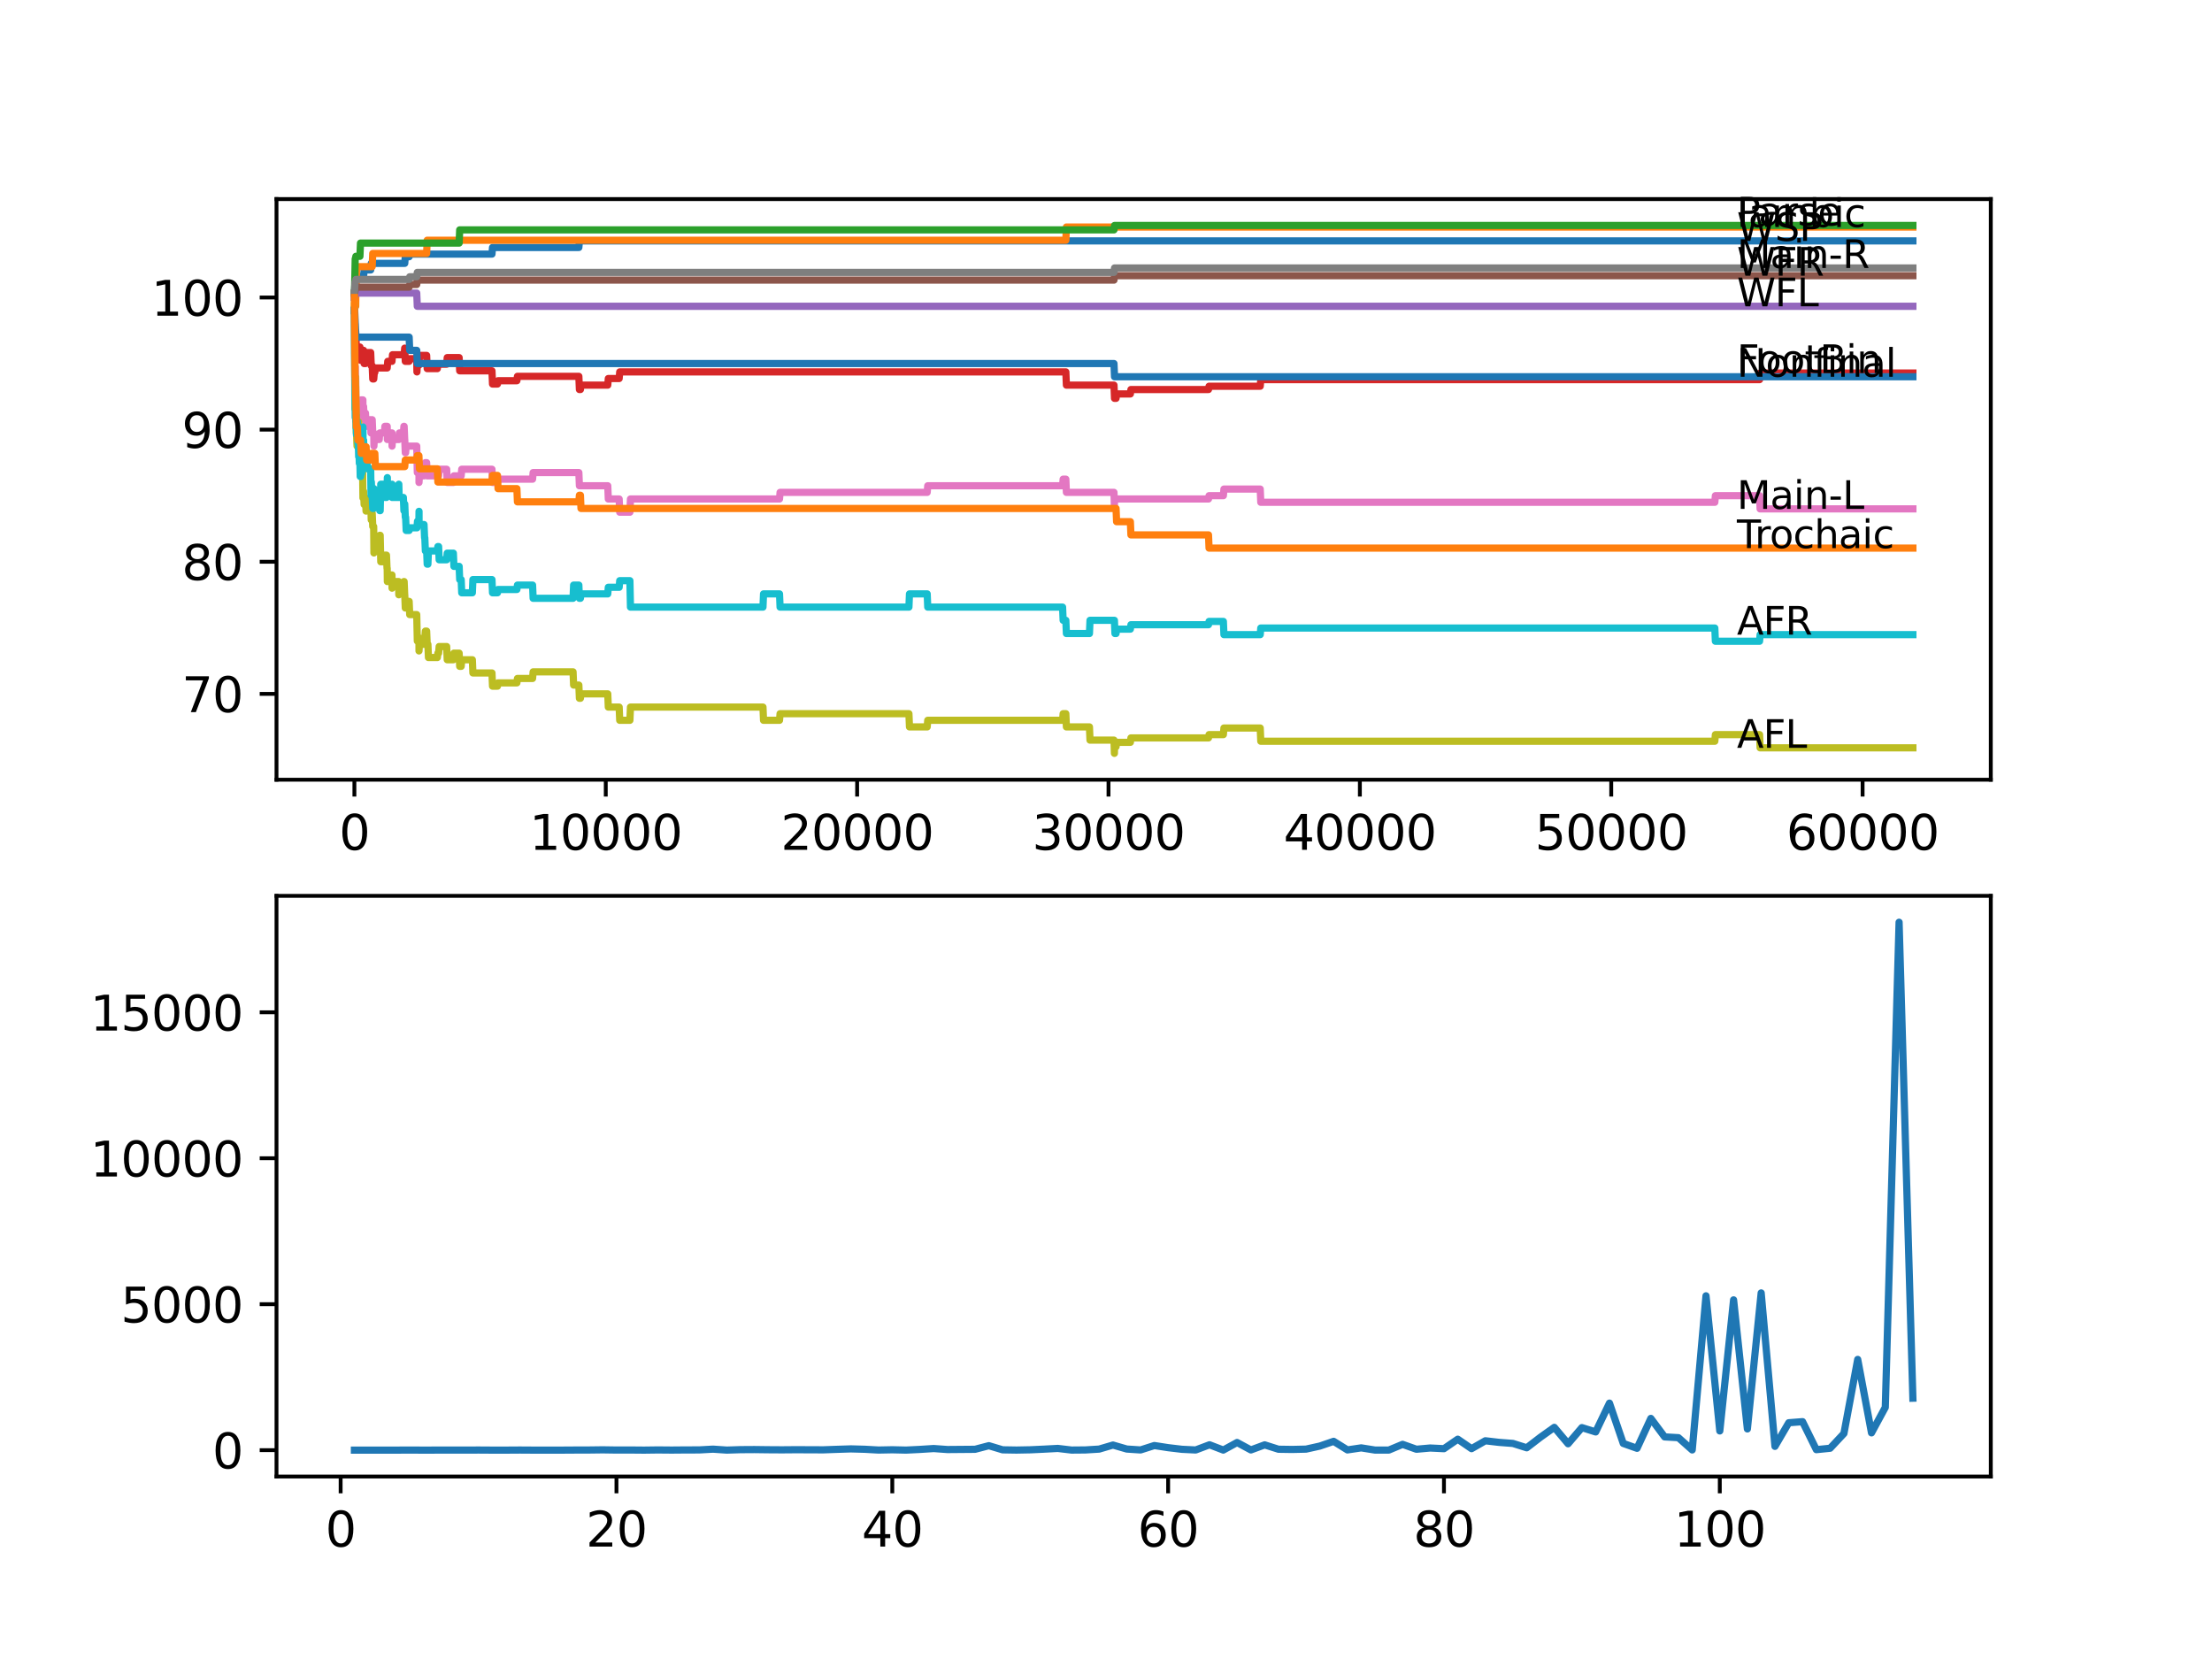 <?xml version="1.0" encoding="utf-8" standalone="no"?>
<!DOCTYPE svg PUBLIC "-//W3C//DTD SVG 1.1//EN"
  "http://www.w3.org/Graphics/SVG/1.1/DTD/svg11.dtd">
<svg xmlns:xlink="http://www.w3.org/1999/xlink" width="460.8pt" height="345.6pt" viewBox="0 0 460.8 345.6" xmlns="http://www.w3.org/2000/svg" version="1.1">
 <defs>
  <style type="text/css">*{stroke-linejoin: round; stroke-linecap: butt}</style>
 </defs>
 <g id="figure_1">
  <g id="patch_1">
   <path d="M 0 345.6 
L 460.8 345.6 
L 460.8 0 
L 0 0 
z
" style="fill: #ffffff"/>
  </g>
  <g id="axes_1">
   <g id="patch_2">
    <path d="M 57.6 162.432 
L 414.72 162.432 
L 414.72 41.472 
L 57.6 41.472 
z
" style="fill: #ffffff"/>
   </g>
   <g id="matplotlib.axis_1">
    <g id="xtick_1">
     <g id="line2d_1">
      <defs>
       <path id="m0cfc5b8406" d="M 0 0 
L 0 3.5 
" style="stroke: #000000; stroke-width: 0.8"/>
      </defs>
      <g>
       <use xlink:href="#m0cfc5b8406" x="73.827" y="162.432" style="stroke: #000000; stroke-width: 0.8"/>
      </g>
     </g>
     <g id="text_1">
      <!-- 0 -->
      <g transform="translate(70.646 177.03)scale(0.1 -0.1)">
       <defs>
        <path id="DejaVuSans-30" d="M 2034 4250 
Q 1547 4250 1301 3770 
Q 1056 3291 1056 2328 
Q 1056 1369 1301 889 
Q 1547 409 2034 409 
Q 2525 409 2770 889 
Q 3016 1369 3016 2328 
Q 3016 3291 2770 3770 
Q 2525 4250 2034 4250 
z
M 2034 4750 
Q 2819 4750 3233 4129 
Q 3647 3509 3647 2328 
Q 3647 1150 3233 529 
Q 2819 -91 2034 -91 
Q 1250 -91 836 529 
Q 422 1150 422 2328 
Q 422 3509 836 4129 
Q 1250 4750 2034 4750 
z
" transform="scale(0.016)"/>
       </defs>
       <use xlink:href="#DejaVuSans-30"/>
      </g>
     </g>
    </g>
    <g id="xtick_2">
     <g id="line2d_2">
      <g>
       <use xlink:href="#m0cfc5b8406" x="126.192" y="162.432" style="stroke: #000000; stroke-width: 0.8"/>
      </g>
     </g>
     <g id="text_2">
      <!-- 10000 -->
      <g transform="translate(110.286 177.03)scale(0.1 -0.1)">
       <defs>
        <path id="DejaVuSans-31" d="M 794 531 
L 1825 531 
L 1825 4091 
L 703 3866 
L 703 4441 
L 1819 4666 
L 2450 4666 
L 2450 531 
L 3481 531 
L 3481 0 
L 794 0 
L 794 531 
z
" transform="scale(0.016)"/>
       </defs>
       <use xlink:href="#DejaVuSans-31"/>
       <use xlink:href="#DejaVuSans-30" x="63.623"/>
       <use xlink:href="#DejaVuSans-30" x="127.246"/>
       <use xlink:href="#DejaVuSans-30" x="190.869"/>
       <use xlink:href="#DejaVuSans-30" x="254.492"/>
      </g>
     </g>
    </g>
    <g id="xtick_3">
     <g id="line2d_3">
      <g>
       <use xlink:href="#m0cfc5b8406" x="178.556" y="162.432" style="stroke: #000000; stroke-width: 0.8"/>
      </g>
     </g>
     <g id="text_3">
      <!-- 20000 -->
      <g transform="translate(162.65 177.03)scale(0.1 -0.1)">
       <defs>
        <path id="DejaVuSans-32" d="M 1228 531 
L 3431 531 
L 3431 0 
L 469 0 
L 469 531 
Q 828 903 1448 1529 
Q 2069 2156 2228 2338 
Q 2531 2678 2651 2914 
Q 2772 3150 2772 3378 
Q 2772 3750 2511 3984 
Q 2250 4219 1831 4219 
Q 1534 4219 1204 4116 
Q 875 4013 500 3803 
L 500 4441 
Q 881 4594 1212 4672 
Q 1544 4750 1819 4750 
Q 2544 4750 2975 4387 
Q 3406 4025 3406 3419 
Q 3406 3131 3298 2873 
Q 3191 2616 2906 2266 
Q 2828 2175 2409 1742 
Q 1991 1309 1228 531 
z
" transform="scale(0.016)"/>
       </defs>
       <use xlink:href="#DejaVuSans-32"/>
       <use xlink:href="#DejaVuSans-30" x="63.623"/>
       <use xlink:href="#DejaVuSans-30" x="127.246"/>
       <use xlink:href="#DejaVuSans-30" x="190.869"/>
       <use xlink:href="#DejaVuSans-30" x="254.492"/>
      </g>
     </g>
    </g>
    <g id="xtick_4">
     <g id="line2d_4">
      <g>
       <use xlink:href="#m0cfc5b8406" x="230.921" y="162.432" style="stroke: #000000; stroke-width: 0.8"/>
      </g>
     </g>
     <g id="text_4">
      <!-- 30000 -->
      <g transform="translate(215.015 177.03)scale(0.1 -0.1)">
       <defs>
        <path id="DejaVuSans-33" d="M 2597 2516 
Q 3050 2419 3304 2112 
Q 3559 1806 3559 1356 
Q 3559 666 3084 287 
Q 2609 -91 1734 -91 
Q 1441 -91 1130 -33 
Q 819 25 488 141 
L 488 750 
Q 750 597 1062 519 
Q 1375 441 1716 441 
Q 2309 441 2620 675 
Q 2931 909 2931 1356 
Q 2931 1769 2642 2001 
Q 2353 2234 1838 2234 
L 1294 2234 
L 1294 2753 
L 1863 2753 
Q 2328 2753 2575 2939 
Q 2822 3125 2822 3475 
Q 2822 3834 2567 4026 
Q 2313 4219 1838 4219 
Q 1578 4219 1281 4162 
Q 984 4106 628 3988 
L 628 4550 
Q 988 4650 1302 4700 
Q 1616 4750 1894 4750 
Q 2613 4750 3031 4423 
Q 3450 4097 3450 3541 
Q 3450 3153 3228 2886 
Q 3006 2619 2597 2516 
z
" transform="scale(0.016)"/>
       </defs>
       <use xlink:href="#DejaVuSans-33"/>
       <use xlink:href="#DejaVuSans-30" x="63.623"/>
       <use xlink:href="#DejaVuSans-30" x="127.246"/>
       <use xlink:href="#DejaVuSans-30" x="190.869"/>
       <use xlink:href="#DejaVuSans-30" x="254.492"/>
      </g>
     </g>
    </g>
    <g id="xtick_5">
     <g id="line2d_5">
      <g>
       <use xlink:href="#m0cfc5b8406" x="283.285" y="162.432" style="stroke: #000000; stroke-width: 0.8"/>
      </g>
     </g>
     <g id="text_5">
      <!-- 40000 -->
      <g transform="translate(267.379 177.03)scale(0.1 -0.1)">
       <defs>
        <path id="DejaVuSans-34" d="M 2419 4116 
L 825 1625 
L 2419 1625 
L 2419 4116 
z
M 2253 4666 
L 3047 4666 
L 3047 1625 
L 3713 1625 
L 3713 1100 
L 3047 1100 
L 3047 0 
L 2419 0 
L 2419 1100 
L 313 1100 
L 313 1709 
L 2253 4666 
z
" transform="scale(0.016)"/>
       </defs>
       <use xlink:href="#DejaVuSans-34"/>
       <use xlink:href="#DejaVuSans-30" x="63.623"/>
       <use xlink:href="#DejaVuSans-30" x="127.246"/>
       <use xlink:href="#DejaVuSans-30" x="190.869"/>
       <use xlink:href="#DejaVuSans-30" x="254.492"/>
      </g>
     </g>
    </g>
    <g id="xtick_6">
     <g id="line2d_6">
      <g>
       <use xlink:href="#m0cfc5b8406" x="335.65" y="162.432" style="stroke: #000000; stroke-width: 0.8"/>
      </g>
     </g>
     <g id="text_6">
      <!-- 50000 -->
      <g transform="translate(319.744 177.03)scale(0.1 -0.1)">
       <defs>
        <path id="DejaVuSans-35" d="M 691 4666 
L 3169 4666 
L 3169 4134 
L 1269 4134 
L 1269 2991 
Q 1406 3038 1543 3061 
Q 1681 3084 1819 3084 
Q 2600 3084 3056 2656 
Q 3513 2228 3513 1497 
Q 3513 744 3044 326 
Q 2575 -91 1722 -91 
Q 1428 -91 1123 -41 
Q 819 9 494 109 
L 494 744 
Q 775 591 1075 516 
Q 1375 441 1709 441 
Q 2250 441 2565 725 
Q 2881 1009 2881 1497 
Q 2881 1984 2565 2268 
Q 2250 2553 1709 2553 
Q 1456 2553 1204 2497 
Q 953 2441 691 2322 
L 691 4666 
z
" transform="scale(0.016)"/>
       </defs>
       <use xlink:href="#DejaVuSans-35"/>
       <use xlink:href="#DejaVuSans-30" x="63.623"/>
       <use xlink:href="#DejaVuSans-30" x="127.246"/>
       <use xlink:href="#DejaVuSans-30" x="190.869"/>
       <use xlink:href="#DejaVuSans-30" x="254.492"/>
      </g>
     </g>
    </g>
    <g id="xtick_7">
     <g id="line2d_7">
      <g>
       <use xlink:href="#m0cfc5b8406" x="388.014" y="162.432" style="stroke: #000000; stroke-width: 0.8"/>
      </g>
     </g>
     <g id="text_7">
      <!-- 60000 -->
      <g transform="translate(372.108 177.03)scale(0.1 -0.1)">
       <defs>
        <path id="DejaVuSans-36" d="M 2113 2584 
Q 1688 2584 1439 2293 
Q 1191 2003 1191 1497 
Q 1191 994 1439 701 
Q 1688 409 2113 409 
Q 2538 409 2786 701 
Q 3034 994 3034 1497 
Q 3034 2003 2786 2293 
Q 2538 2584 2113 2584 
z
M 3366 4563 
L 3366 3988 
Q 3128 4100 2886 4159 
Q 2644 4219 2406 4219 
Q 1781 4219 1451 3797 
Q 1122 3375 1075 2522 
Q 1259 2794 1537 2939 
Q 1816 3084 2150 3084 
Q 2853 3084 3261 2657 
Q 3669 2231 3669 1497 
Q 3669 778 3244 343 
Q 2819 -91 2113 -91 
Q 1303 -91 875 529 
Q 447 1150 447 2328 
Q 447 3434 972 4092 
Q 1497 4750 2381 4750 
Q 2619 4750 2861 4703 
Q 3103 4656 3366 4563 
z
" transform="scale(0.016)"/>
       </defs>
       <use xlink:href="#DejaVuSans-36"/>
       <use xlink:href="#DejaVuSans-30" x="63.623"/>
       <use xlink:href="#DejaVuSans-30" x="127.246"/>
       <use xlink:href="#DejaVuSans-30" x="190.869"/>
       <use xlink:href="#DejaVuSans-30" x="254.492"/>
      </g>
     </g>
    </g>
   </g>
   <g id="matplotlib.axis_2">
    <g id="ytick_1">
     <g id="line2d_8">
      <defs>
       <path id="m23cd3c3fca" d="M 0 0 
L -3.5 0 
" style="stroke: #000000; stroke-width: 0.8"/>
      </defs>
      <g>
       <use xlink:href="#m23cd3c3fca" x="57.6" y="144.547" style="stroke: #000000; stroke-width: 0.8"/>
      </g>
     </g>
     <g id="text_8">
      <!-- 70 -->
      <g transform="translate(37.875 148.347)scale(0.1 -0.1)">
       <defs>
        <path id="DejaVuSans-37" d="M 525 4666 
L 3525 4666 
L 3525 4397 
L 1831 0 
L 1172 0 
L 2766 4134 
L 525 4134 
L 525 4666 
z
" transform="scale(0.016)"/>
       </defs>
       <use xlink:href="#DejaVuSans-37"/>
       <use xlink:href="#DejaVuSans-30" x="63.623"/>
      </g>
     </g>
    </g>
    <g id="ytick_2">
     <g id="line2d_9">
      <g>
       <use xlink:href="#m23cd3c3fca" x="57.6" y="117.022" style="stroke: #000000; stroke-width: 0.8"/>
      </g>
     </g>
     <g id="text_9">
      <!-- 80 -->
      <g transform="translate(37.875 120.821)scale(0.1 -0.1)">
       <defs>
        <path id="DejaVuSans-38" d="M 2034 2216 
Q 1584 2216 1326 1975 
Q 1069 1734 1069 1313 
Q 1069 891 1326 650 
Q 1584 409 2034 409 
Q 2484 409 2743 651 
Q 3003 894 3003 1313 
Q 3003 1734 2745 1975 
Q 2488 2216 2034 2216 
z
M 1403 2484 
Q 997 2584 770 2862 
Q 544 3141 544 3541 
Q 544 4100 942 4425 
Q 1341 4750 2034 4750 
Q 2731 4750 3128 4425 
Q 3525 4100 3525 3541 
Q 3525 3141 3298 2862 
Q 3072 2584 2669 2484 
Q 3125 2378 3379 2068 
Q 3634 1759 3634 1313 
Q 3634 634 3220 271 
Q 2806 -91 2034 -91 
Q 1263 -91 848 271 
Q 434 634 434 1313 
Q 434 1759 690 2068 
Q 947 2378 1403 2484 
z
M 1172 3481 
Q 1172 3119 1398 2916 
Q 1625 2713 2034 2713 
Q 2441 2713 2670 2916 
Q 2900 3119 2900 3481 
Q 2900 3844 2670 4047 
Q 2441 4250 2034 4250 
Q 1625 4250 1398 4047 
Q 1172 3844 1172 3481 
z
" transform="scale(0.016)"/>
       </defs>
       <use xlink:href="#DejaVuSans-38"/>
       <use xlink:href="#DejaVuSans-30" x="63.623"/>
      </g>
     </g>
    </g>
    <g id="ytick_3">
     <g id="line2d_10">
      <g>
       <use xlink:href="#m23cd3c3fca" x="57.6" y="89.497" style="stroke: #000000; stroke-width: 0.8"/>
      </g>
     </g>
     <g id="text_10">
      <!-- 90 -->
      <g transform="translate(37.875 93.296)scale(0.1 -0.1)">
       <defs>
        <path id="DejaVuSans-39" d="M 703 97 
L 703 672 
Q 941 559 1184 500 
Q 1428 441 1663 441 
Q 2288 441 2617 861 
Q 2947 1281 2994 2138 
Q 2813 1869 2534 1725 
Q 2256 1581 1919 1581 
Q 1219 1581 811 2004 
Q 403 2428 403 3163 
Q 403 3881 828 4315 
Q 1253 4750 1959 4750 
Q 2769 4750 3195 4129 
Q 3622 3509 3622 2328 
Q 3622 1225 3098 567 
Q 2575 -91 1691 -91 
Q 1453 -91 1209 -44 
Q 966 3 703 97 
z
M 1959 2075 
Q 2384 2075 2632 2365 
Q 2881 2656 2881 3163 
Q 2881 3666 2632 3958 
Q 2384 4250 1959 4250 
Q 1534 4250 1286 3958 
Q 1038 3666 1038 3163 
Q 1038 2656 1286 2365 
Q 1534 2075 1959 2075 
z
" transform="scale(0.016)"/>
       </defs>
       <use xlink:href="#DejaVuSans-39"/>
       <use xlink:href="#DejaVuSans-30" x="63.623"/>
      </g>
     </g>
    </g>
    <g id="ytick_4">
     <g id="line2d_11">
      <g>
       <use xlink:href="#m23cd3c3fca" x="57.6" y="61.971" style="stroke: #000000; stroke-width: 0.8"/>
      </g>
     </g>
     <g id="text_11">
      <!-- 100 -->
      <g transform="translate(31.512 65.771)scale(0.1 -0.1)">
       <use xlink:href="#DejaVuSans-31"/>
       <use xlink:href="#DejaVuSans-30" x="63.623"/>
       <use xlink:href="#DejaVuSans-30" x="127.246"/>
      </g>
     </g>
    </g>
   </g>
   <g id="line2d_12">
    <path d="M 73.833 61.971 
L 73.848 61.971 
L 73.979 57.613 
L 75.739 57.613 
L 75.854 56.237 
L 77.221 56.237 
L 77.336 54.861 
L 84.316 54.861 
L 84.431 53.485 
L 85.232 53.485 
L 85.348 52.934 
L 102.487 52.934 
L 102.602 51.558 
L 120.584 51.558 
L 120.699 50.181 
L 398.487 50.181 
L 398.487 50.181 
" clip-path="url(#p20489901d0)" style="fill: none; stroke: #1f77b4; stroke-width: 1.5; stroke-linecap: square"/>
   </g>
   <g id="line2d_13">
    <path d="M 73.833 64.724 
L 73.838 64.724 
L 73.969 61.054 
L 74.021 61.054 
L 74.1 63.806 
L 74.131 61.054 
L 74.168 61.054 
L 74.288 55.549 
L 77.535 55.549 
L 77.65 52.796 
L 88.877 52.796 
L 88.992 50.044 
L 222.035 50.044 
L 222.15 47.291 
L 398.487 47.291 
L 398.487 47.291 
" clip-path="url(#p20489901d0)" style="fill: none; stroke: #ff7f0e; stroke-width: 1.5; stroke-linecap: square"/>
   </g>
   <g id="line2d_14">
    <path d="M 73.833 61.054 
L 73.848 61.054 
L 73.995 53.943 
L 74.021 53.943 
L 74.136 53.393 
L 74.98 53.393 
L 75.095 50.64 
L 95.648 50.64 
L 95.763 47.888 
L 232.062 47.888 
L 232.178 46.97 
L 398.487 46.97 
L 398.487 46.97 
" clip-path="url(#p20489901d0)" style="fill: none; stroke: #2ca02c; stroke-width: 1.5; stroke-linecap: square"/>
   </g>
   <g id="line2d_15">
    <path d="M 73.833 64.724 
L 73.843 64.036 
L 73.901 68.165 
L 73.906 68.165 
L 73.932 73.67 
L 74.016 69.77 
L 74.079 69.77 
L 74.1 69.082 
L 74.105 71.835 
L 74.168 70.458 
L 74.283 74.587 
L 74.451 74.587 
L 74.566 73.67 
L 74.718 73.67 
L 74.833 72.293 
L 74.98 72.293 
L 75.095 75.046 
L 75.126 75.046 
L 75.241 74.358 
L 75.597 74.358 
L 75.713 72.982 
L 75.739 72.982 
L 75.854 75.734 
L 76.137 75.734 
L 76.252 74.358 
L 76.268 74.358 
L 76.383 73.44 
L 77.221 73.44 
L 77.336 76.193 
L 77.535 76.193 
L 77.65 78.945 
L 77.86 78.945 
L 77.975 77.569 
L 78.085 77.569 
L 78.2 76.652 
L 80.661 76.652 
L 80.776 75.275 
L 81.656 75.275 
L 81.771 73.899 
L 84.19 73.899 
L 84.306 72.523 
L 84.316 72.523 
L 84.431 75.275 
L 85.232 75.275 
L 85.348 74.725 
L 86.814 74.725 
L 86.856 77.477 
L 86.924 76.101 
L 87.264 76.101 
L 87.39 74.037 
L 88.877 74.037 
L 88.992 76.789 
L 91.103 76.789 
L 91.218 75.872 
L 93.05 75.872 
L 93.166 74.495 
L 95.648 74.495 
L 95.763 77.248 
L 102.487 77.248 
L 102.602 80.001 
L 103.633 80.001 
L 103.749 79.312 
L 107.676 79.312 
L 107.791 78.395 
L 120.584 78.395 
L 120.699 81.147 
L 120.914 81.147 
L 121.029 80.23 
L 126.606 80.23 
L 126.721 78.854 
L 128.983 78.854 
L 129.098 77.477 
L 222.035 77.477 
L 222.15 80.23 
L 232.062 80.23 
L 232.178 82.982 
L 232.492 82.982 
L 232.607 82.065 
L 235.477 82.065 
L 235.592 81.147 
L 251.752 81.147 
L 251.867 80.459 
L 262.528 80.459 
L 262.643 79.083 
L 366.55 79.083 
L 366.665 77.707 
L 398.487 77.707 
L 398.487 77.707 
" clip-path="url(#p20489901d0)" style="fill: none; stroke: #d62728; stroke-width: 1.5; stroke-linecap: square"/>
   </g>
   <g id="line2d_16">
    <path d="M 73.833 61.971 
L 73.848 61.971 
L 73.964 61.054 
L 86.814 61.054 
L 86.929 63.806 
L 398.487 63.806 
L 398.487 63.806 
" clip-path="url(#p20489901d0)" style="fill: none; stroke: #9467bd; stroke-width: 1.5; stroke-linecap: square"/>
   </g>
   <g id="line2d_17">
    <path d="M 73.833 61.054 
L 73.896 61.054 
L 74.011 60.366 
L 74.021 60.366 
L 74.136 59.815 
L 85.232 59.815 
L 85.348 59.265 
L 86.814 59.265 
L 86.929 58.347 
L 232.062 58.347 
L 232.178 57.43 
L 398.487 57.43 
L 398.487 57.43 
" clip-path="url(#p20489901d0)" style="fill: none; stroke: #8c564b; stroke-width: 1.5; stroke-linecap: square"/>
   </g>
   <g id="line2d_18">
    <path d="M 73.833 64.724 
L 73.838 64.724 
L 73.932 81.239 
L 73.974 78.487 
L 74.021 76.422 
L 74.026 79.175 
L 74.084 78.487 
L 74.1 78.487 
L 74.225 88.121 
L 74.44 88.121 
L 74.561 85.368 
L 74.644 85.368 
L 74.718 83.992 
L 74.723 86.744 
L 74.749 86.744 
L 74.775 86.744 
L 74.89 85.368 
L 74.922 85.368 
L 75.037 83.992 
L 75.126 83.992 
L 75.241 83.304 
L 75.597 83.304 
L 75.608 86.056 
L 75.707 84.68 
L 75.739 84.68 
L 75.854 87.432 
L 76.027 87.432 
L 76.137 86.056 
L 76.252 88.809 
L 76.42 88.809 
L 76.535 87.432 
L 77.221 87.432 
L 77.278 90.185 
L 77.331 88.809 
L 77.357 88.809 
L 77.472 87.432 
L 77.535 87.432 
L 77.65 90.185 
L 77.86 90.185 
L 77.896 92.937 
L 77.97 91.561 
L 79.001 91.561 
L 79.116 90.185 
L 80.064 90.185 
L 80.179 88.809 
L 80.661 88.809 
L 80.692 91.561 
L 80.771 90.185 
L 81.656 90.185 
L 81.672 92.937 
L 81.766 91.561 
L 83.08 91.561 
L 83.195 90.185 
L 84.028 90.185 
L 84.143 88.809 
L 84.19 88.809 
L 84.306 91.561 
L 84.316 91.561 
L 84.431 94.314 
L 84.499 94.314 
L 84.615 92.937 
L 86.814 92.937 
L 86.934 98.443 
L 87.264 98.443 
L 87.28 97.754 
L 87.285 100.507 
L 87.369 99.131 
L 88.332 99.131 
L 88.448 97.754 
L 88.495 97.754 
L 88.61 96.378 
L 88.877 96.378 
L 88.992 99.131 
L 91.37 99.131 
L 91.485 97.754 
L 93.05 97.754 
L 93.166 100.507 
L 94.443 100.507 
L 94.559 99.131 
L 96.072 99.131 
L 96.187 97.754 
L 102.487 97.754 
L 102.602 100.507 
L 103.633 100.507 
L 103.749 99.819 
L 110.943 99.819 
L 111.059 98.443 
L 120.584 98.443 
L 120.699 101.195 
L 126.606 101.195 
L 126.721 103.948 
L 128.983 103.948 
L 129.098 106.7 
L 131.219 106.7 
L 131.339 103.948 
L 162.386 103.948 
L 162.502 102.571 
L 193.15 102.571 
L 193.266 101.195 
L 221.354 101.195 
L 221.469 99.819 
L 222.035 99.819 
L 222.15 102.571 
L 232.062 102.571 
L 232.151 105.324 
L 232.172 103.948 
L 251.752 103.948 
L 251.867 103.259 
L 254.852 103.259 
L 254.967 101.883 
L 262.528 101.883 
L 262.643 104.636 
L 357.229 104.636 
L 357.344 103.259 
L 366.55 103.259 
L 366.665 106.012 
L 398.487 106.012 
L 398.487 106.012 
" clip-path="url(#p20489901d0)" style="fill: none; stroke: #e377c2; stroke-width: 1.5; stroke-linecap: square"/>
   </g>
   <g id="line2d_19">
    <path d="M 73.833 61.054 
L 73.958 58.76 
L 74.021 58.76 
L 74.136 58.21 
L 85.232 58.21 
L 85.348 57.659 
L 86.814 57.659 
L 86.929 56.742 
L 232.062 56.742 
L 232.178 55.824 
L 398.487 55.824 
L 398.487 55.824 
" clip-path="url(#p20489901d0)" style="fill: none; stroke: #7f7f7f; stroke-width: 1.5; stroke-linecap: square"/>
   </g>
   <g id="line2d_20">
    <path d="M 73.833 64.724 
L 73.843 63.118 
L 73.869 71.376 
L 73.932 85.139 
L 73.995 79.175 
L 74.021 78.487 
L 74.026 81.239 
L 74.095 80.551 
L 74.1 80.551 
L 74.225 90.185 
L 74.262 90.185 
L 74.377 92.937 
L 74.44 92.937 
L 74.561 89.267 
L 74.644 89.267 
L 74.718 87.891 
L 74.723 90.644 
L 74.749 90.644 
L 74.775 90.644 
L 74.854 89.267 
L 74.859 92.02 
L 74.88 92.02 
L 74.922 92.02 
L 74.98 90.644 
L 74.985 93.396 
L 75.027 93.396 
L 75.126 93.396 
L 75.241 92.708 
L 75.351 92.708 
L 75.466 95.461 
L 75.508 95.461 
L 75.608 103.718 
L 75.629 102.342 
L 75.739 102.342 
L 75.854 105.094 
L 76.027 105.094 
L 76.137 103.718 
L 76.252 106.471 
L 76.268 106.471 
L 76.383 105.553 
L 76.42 105.553 
L 76.535 104.177 
L 77.221 104.177 
L 77.336 108.306 
L 77.357 108.306 
L 77.472 106.929 
L 77.535 106.929 
L 77.65 109.682 
L 77.844 109.682 
L 77.896 115.187 
L 77.959 113.811 
L 78.085 113.811 
L 78.2 112.893 
L 79.001 112.893 
L 79.116 111.517 
L 79.2 111.517 
L 79.321 117.022 
L 80.064 117.022 
L 80.179 115.646 
L 80.509 115.646 
L 80.624 118.398 
L 80.661 118.398 
L 80.692 121.151 
L 80.771 119.775 
L 81.656 119.775 
L 81.672 122.527 
L 81.766 121.151 
L 83.044 121.151 
L 83.08 123.903 
L 83.154 122.527 
L 84.028 122.527 
L 84.143 121.151 
L 84.19 121.151 
L 84.306 123.903 
L 84.316 123.903 
L 84.431 126.656 
L 84.499 126.656 
L 84.615 125.28 
L 85.232 125.28 
L 85.348 128.032 
L 86.814 128.032 
L 86.934 133.537 
L 87.264 133.537 
L 87.28 132.849 
L 87.285 135.602 
L 87.369 134.225 
L 88.332 134.225 
L 88.448 132.849 
L 88.495 132.849 
L 88.61 131.473 
L 88.877 131.473 
L 88.992 134.225 
L 89.139 134.225 
L 89.254 136.978 
L 91.103 136.978 
L 91.218 136.06 
L 91.37 136.06 
L 91.485 134.684 
L 93.05 134.684 
L 93.166 137.437 
L 94.443 137.437 
L 94.559 136.06 
L 95.648 136.06 
L 95.763 138.813 
L 96.072 138.813 
L 96.187 137.437 
L 98.397 137.437 
L 98.512 140.189 
L 102.487 140.189 
L 102.602 142.942 
L 103.633 142.942 
L 103.749 142.254 
L 107.676 142.254 
L 107.791 141.336 
L 110.943 141.336 
L 111.059 139.96 
L 119.379 139.96 
L 119.495 142.712 
L 120.584 142.712 
L 120.699 145.465 
L 120.914 145.465 
L 121.029 144.547 
L 126.606 144.547 
L 126.721 147.3 
L 128.983 147.3 
L 129.098 150.052 
L 131.219 150.052 
L 131.339 147.3 
L 158.941 147.3 
L 159.056 150.052 
L 162.386 150.052 
L 162.502 148.676 
L 189.344 148.676 
L 189.459 151.429 
L 193.15 151.429 
L 193.266 150.052 
L 221.354 150.052 
L 221.469 148.676 
L 222.035 148.676 
L 222.15 151.429 
L 226.952 151.429 
L 227.067 154.181 
L 232.062 154.181 
L 232.151 156.934 
L 232.172 155.558 
L 232.492 155.558 
L 232.607 154.64 
L 235.477 154.64 
L 235.592 153.723 
L 251.752 153.723 
L 251.867 153.034 
L 254.852 153.034 
L 254.967 151.658 
L 262.528 151.658 
L 262.643 154.411 
L 357.229 154.411 
L 357.344 153.034 
L 366.55 153.034 
L 366.665 155.787 
L 398.487 155.787 
L 398.487 155.787 
" clip-path="url(#p20489901d0)" style="fill: none; stroke: #bcbd22; stroke-width: 1.5; stroke-linecap: square"/>
   </g>
   <g id="line2d_21">
    <path d="M 73.833 64.724 
L 73.838 64.036 
L 73.875 73.67 
L 73.88 73.67 
L 73.995 86.974 
L 74.011 86.286 
L 74.021 86.286 
L 74.1 85.047 
L 74.105 87.799 
L 74.115 87.799 
L 74.126 87.799 
L 74.168 86.423 
L 74.173 89.176 
L 74.22 87.799 
L 74.262 90.552 
L 74.33 87.799 
L 74.44 87.799 
L 74.555 92.387 
L 74.644 92.387 
L 74.718 95.139 
L 74.754 93.763 
L 74.775 93.763 
L 74.854 96.516 
L 74.885 93.763 
L 74.922 93.763 
L 75.042 99.268 
L 75.126 99.268 
L 75.241 98.58 
L 75.351 98.58 
L 75.466 95.828 
L 75.508 95.828 
L 75.608 88.946 
L 75.624 91.699 
L 75.739 91.699 
L 75.854 94.451 
L 76.027 94.451 
L 76.137 97.204 
L 76.252 95.828 
L 76.268 95.828 
L 76.383 94.91 
L 76.42 94.91 
L 76.535 97.663 
L 77.221 97.663 
L 77.294 103.168 
L 77.336 100.415 
L 77.357 100.415 
L 77.472 103.168 
L 77.535 103.168 
L 77.65 105.92 
L 77.844 105.92 
L 77.896 101.791 
L 77.954 104.544 
L 78.085 104.544 
L 78.2 103.626 
L 79.001 103.626 
L 79.116 106.379 
L 79.2 106.379 
L 79.321 100.874 
L 80.064 100.874 
L 80.179 103.626 
L 80.509 103.626 
L 80.624 100.874 
L 80.661 100.874 
L 80.692 99.498 
L 80.698 102.25 
L 80.766 102.25 
L 81.656 102.25 
L 81.672 100.874 
L 81.677 103.626 
L 81.761 103.626 
L 83.044 103.626 
L 83.08 100.874 
L 83.154 103.626 
L 84.028 103.626 
L 84.143 106.379 
L 84.19 106.379 
L 84.306 105.003 
L 84.316 105.003 
L 84.431 107.755 
L 84.499 107.755 
L 84.615 110.508 
L 85.232 110.508 
L 85.348 109.957 
L 86.856 109.957 
L 86.971 108.581 
L 87.264 108.581 
L 87.29 106.517 
L 87.296 109.269 
L 87.369 109.269 
L 88.332 109.269 
L 88.448 112.022 
L 88.495 112.022 
L 88.61 114.774 
L 88.877 114.774 
L 88.992 117.527 
L 89.139 117.527 
L 89.254 114.774 
L 91.103 114.774 
L 91.218 113.857 
L 91.37 113.857 
L 91.485 116.609 
L 93.05 116.609 
L 93.166 115.233 
L 94.443 115.233 
L 94.559 117.985 
L 95.648 117.985 
L 95.763 120.738 
L 96.072 120.738 
L 96.187 123.491 
L 98.397 123.491 
L 98.512 120.738 
L 102.487 120.738 
L 102.602 123.491 
L 103.633 123.491 
L 103.749 122.802 
L 107.676 122.802 
L 107.791 121.885 
L 110.943 121.885 
L 111.059 124.637 
L 119.379 124.637 
L 119.495 121.885 
L 120.584 121.885 
L 120.699 124.637 
L 120.914 124.637 
L 121.029 123.72 
L 126.606 123.72 
L 126.721 122.344 
L 128.983 122.344 
L 129.098 120.967 
L 131.219 120.967 
L 131.339 126.472 
L 158.941 126.472 
L 159.056 123.72 
L 162.386 123.72 
L 162.502 126.472 
L 189.344 126.472 
L 189.459 123.72 
L 193.15 123.72 
L 193.266 126.472 
L 221.354 126.472 
L 221.469 129.225 
L 222.035 129.225 
L 222.15 131.978 
L 226.952 131.978 
L 227.067 129.225 
L 232.151 129.225 
L 232.267 131.978 
L 232.492 131.978 
L 232.607 131.06 
L 235.477 131.06 
L 235.592 130.143 
L 251.752 130.143 
L 251.867 129.454 
L 254.852 129.454 
L 254.967 132.207 
L 262.528 132.207 
L 262.643 130.831 
L 357.229 130.831 
L 357.344 133.583 
L 366.55 133.583 
L 366.665 132.207 
L 398.487 132.207 
L 398.487 132.207 
" clip-path="url(#p20489901d0)" style="fill: none; stroke: #17becf; stroke-width: 1.5; stroke-linecap: square"/>
   </g>
   <g id="line2d_22">
    <path d="M 73.833 64.724 
L 73.896 64.724 
L 74.011 67.477 
L 74.021 67.477 
L 74.136 70.229 
L 85.232 70.229 
L 85.348 72.982 
L 86.814 72.982 
L 86.929 75.734 
L 232.062 75.734 
L 232.178 78.487 
L 398.487 78.487 
L 398.487 78.487 
" clip-path="url(#p20489901d0)" style="fill: none; stroke: #1f77b4; stroke-width: 1.5; stroke-linecap: square"/>
   </g>
   <g id="line2d_23">
    <path d="M 73.833 61.971 
L 73.974 78.487 
L 73.995 78.487 
L 74.115 83.441 
L 74.126 83.441 
L 74.246 88.946 
L 74.451 88.946 
L 74.566 91.699 
L 75.126 91.699 
L 75.241 94.451 
L 75.739 94.451 
L 75.854 93.075 
L 76.268 93.075 
L 76.383 95.828 
L 77.221 95.828 
L 77.336 94.451 
L 78.085 94.451 
L 78.2 97.204 
L 84.316 97.204 
L 84.431 95.828 
L 86.814 95.828 
L 86.929 94.91 
L 87.264 94.91 
L 87.379 97.663 
L 91.103 97.663 
L 91.218 100.415 
L 102.487 100.415 
L 102.602 99.039 
L 103.633 99.039 
L 103.749 101.791 
L 107.676 101.791 
L 107.791 104.544 
L 120.584 104.544 
L 120.699 103.168 
L 120.914 103.168 
L 121.029 105.92 
L 232.492 105.92 
L 232.607 108.673 
L 235.477 108.673 
L 235.592 111.425 
L 251.752 111.425 
L 251.867 114.178 
L 398.487 114.178 
L 398.487 114.178 
" clip-path="url(#p20489901d0)" style="fill: none; stroke: #ff7f0e; stroke-width: 1.5; stroke-linecap: square"/>
   </g>
   <g id="patch_3">
    <path d="M 57.6 162.432 
L 57.6 41.472 
" style="fill: none; stroke: #000000; stroke-width: 0.8; stroke-linejoin: miter; stroke-linecap: square"/>
   </g>
   <g id="patch_4">
    <path d="M 414.72 162.432 
L 414.72 41.472 
" style="fill: none; stroke: #000000; stroke-width: 0.8; stroke-linejoin: miter; stroke-linecap: square"/>
   </g>
   <g id="patch_5">
    <path d="M 57.6 162.432 
L 414.72 162.432 
" style="fill: none; stroke: #000000; stroke-width: 0.8; stroke-linejoin: miter; stroke-linecap: square"/>
   </g>
   <g id="patch_6">
    <path d="M 57.6 41.472 
L 414.72 41.472 
" style="fill: none; stroke: #000000; stroke-width: 0.8; stroke-linejoin: miter; stroke-linecap: square"/>
   </g>
   <g id="text_12">
    <!-- WSP -->
    <g transform="translate(361.832 50.181)scale(0.08 -0.08)">
     <defs>
      <path id="DejaVuSans-57" d="M 213 4666 
L 850 4666 
L 1831 722 
L 2809 4666 
L 3519 4666 
L 4500 722 
L 5478 4666 
L 6119 4666 
L 4947 0 
L 4153 0 
L 3169 4050 
L 2175 0 
L 1381 0 
L 213 4666 
z
" transform="scale(0.016)"/>
      <path id="DejaVuSans-53" d="M 3425 4513 
L 3425 3897 
Q 3066 4069 2747 4153 
Q 2428 4238 2131 4238 
Q 1616 4238 1336 4038 
Q 1056 3838 1056 3469 
Q 1056 3159 1242 3001 
Q 1428 2844 1947 2747 
L 2328 2669 
Q 3034 2534 3370 2195 
Q 3706 1856 3706 1288 
Q 3706 609 3251 259 
Q 2797 -91 1919 -91 
Q 1588 -91 1214 -16 
Q 841 59 441 206 
L 441 856 
Q 825 641 1194 531 
Q 1563 422 1919 422 
Q 2459 422 2753 634 
Q 3047 847 3047 1241 
Q 3047 1584 2836 1778 
Q 2625 1972 2144 2069 
L 1759 2144 
Q 1053 2284 737 2584 
Q 422 2884 422 3419 
Q 422 4038 858 4394 
Q 1294 4750 2059 4750 
Q 2388 4750 2728 4690 
Q 3069 4631 3425 4513 
z
" transform="scale(0.016)"/>
      <path id="DejaVuSans-50" d="M 1259 4147 
L 1259 2394 
L 2053 2394 
Q 2494 2394 2734 2622 
Q 2975 2850 2975 3272 
Q 2975 3691 2734 3919 
Q 2494 4147 2053 4147 
L 1259 4147 
z
M 628 4666 
L 2053 4666 
Q 2838 4666 3239 4311 
Q 3641 3956 3641 3272 
Q 3641 2581 3239 2228 
Q 2838 1875 2053 1875 
L 1259 1875 
L 1259 0 
L 628 0 
L 628 4666 
z
" transform="scale(0.016)"/>
     </defs>
     <use xlink:href="#DejaVuSans-57"/>
     <use xlink:href="#DejaVuSans-53" x="98.877"/>
     <use xlink:href="#DejaVuSans-50" x="162.354"/>
    </g>
   </g>
   <g id="text_13">
    <!-- Iambic -->
    <g transform="translate(361.832 47.291)scale(0.08 -0.08)">
     <defs>
      <path id="DejaVuSans-49" d="M 628 4666 
L 1259 4666 
L 1259 0 
L 628 0 
L 628 4666 
z
" transform="scale(0.016)"/>
      <path id="DejaVuSans-61" d="M 2194 1759 
Q 1497 1759 1228 1600 
Q 959 1441 959 1056 
Q 959 750 1161 570 
Q 1363 391 1709 391 
Q 2188 391 2477 730 
Q 2766 1069 2766 1631 
L 2766 1759 
L 2194 1759 
z
M 3341 1997 
L 3341 0 
L 2766 0 
L 2766 531 
Q 2569 213 2275 61 
Q 1981 -91 1556 -91 
Q 1019 -91 701 211 
Q 384 513 384 1019 
Q 384 1609 779 1909 
Q 1175 2209 1959 2209 
L 2766 2209 
L 2766 2266 
Q 2766 2663 2505 2880 
Q 2244 3097 1772 3097 
Q 1472 3097 1187 3025 
Q 903 2953 641 2809 
L 641 3341 
Q 956 3463 1253 3523 
Q 1550 3584 1831 3584 
Q 2591 3584 2966 3190 
Q 3341 2797 3341 1997 
z
" transform="scale(0.016)"/>
      <path id="DejaVuSans-6d" d="M 3328 2828 
Q 3544 3216 3844 3400 
Q 4144 3584 4550 3584 
Q 5097 3584 5394 3201 
Q 5691 2819 5691 2113 
L 5691 0 
L 5113 0 
L 5113 2094 
Q 5113 2597 4934 2840 
Q 4756 3084 4391 3084 
Q 3944 3084 3684 2787 
Q 3425 2491 3425 1978 
L 3425 0 
L 2847 0 
L 2847 2094 
Q 2847 2600 2669 2842 
Q 2491 3084 2119 3084 
Q 1678 3084 1418 2786 
Q 1159 2488 1159 1978 
L 1159 0 
L 581 0 
L 581 3500 
L 1159 3500 
L 1159 2956 
Q 1356 3278 1631 3431 
Q 1906 3584 2284 3584 
Q 2666 3584 2933 3390 
Q 3200 3197 3328 2828 
z
" transform="scale(0.016)"/>
      <path id="DejaVuSans-62" d="M 3116 1747 
Q 3116 2381 2855 2742 
Q 2594 3103 2138 3103 
Q 1681 3103 1420 2742 
Q 1159 2381 1159 1747 
Q 1159 1113 1420 752 
Q 1681 391 2138 391 
Q 2594 391 2855 752 
Q 3116 1113 3116 1747 
z
M 1159 2969 
Q 1341 3281 1617 3432 
Q 1894 3584 2278 3584 
Q 2916 3584 3314 3078 
Q 3713 2572 3713 1747 
Q 3713 922 3314 415 
Q 2916 -91 2278 -91 
Q 1894 -91 1617 61 
Q 1341 213 1159 525 
L 1159 0 
L 581 0 
L 581 4863 
L 1159 4863 
L 1159 2969 
z
" transform="scale(0.016)"/>
      <path id="DejaVuSans-69" d="M 603 3500 
L 1178 3500 
L 1178 0 
L 603 0 
L 603 3500 
z
M 603 4863 
L 1178 4863 
L 1178 4134 
L 603 4134 
L 603 4863 
z
" transform="scale(0.016)"/>
      <path id="DejaVuSans-63" d="M 3122 3366 
L 3122 2828 
Q 2878 2963 2633 3030 
Q 2388 3097 2138 3097 
Q 1578 3097 1268 2742 
Q 959 2388 959 1747 
Q 959 1106 1268 751 
Q 1578 397 2138 397 
Q 2388 397 2633 464 
Q 2878 531 3122 666 
L 3122 134 
Q 2881 22 2623 -34 
Q 2366 -91 2075 -91 
Q 1284 -91 818 406 
Q 353 903 353 1747 
Q 353 2603 823 3093 
Q 1294 3584 2113 3584 
Q 2378 3584 2631 3529 
Q 2884 3475 3122 3366 
z
" transform="scale(0.016)"/>
     </defs>
     <use xlink:href="#DejaVuSans-49"/>
     <use xlink:href="#DejaVuSans-61" x="29.492"/>
     <use xlink:href="#DejaVuSans-6d" x="90.771"/>
     <use xlink:href="#DejaVuSans-62" x="188.184"/>
     <use xlink:href="#DejaVuSans-69" x="251.66"/>
     <use xlink:href="#DejaVuSans-63" x="279.443"/>
    </g>
   </g>
   <g id="text_14">
    <!-- Parse -->
    <g transform="translate(361.832 46.97)scale(0.08 -0.08)">
     <defs>
      <path id="DejaVuSans-72" d="M 2631 2963 
Q 2534 3019 2420 3045 
Q 2306 3072 2169 3072 
Q 1681 3072 1420 2755 
Q 1159 2438 1159 1844 
L 1159 0 
L 581 0 
L 581 3500 
L 1159 3500 
L 1159 2956 
Q 1341 3275 1631 3429 
Q 1922 3584 2338 3584 
Q 2397 3584 2469 3576 
Q 2541 3569 2628 3553 
L 2631 2963 
z
" transform="scale(0.016)"/>
      <path id="DejaVuSans-73" d="M 2834 3397 
L 2834 2853 
Q 2591 2978 2328 3040 
Q 2066 3103 1784 3103 
Q 1356 3103 1142 2972 
Q 928 2841 928 2578 
Q 928 2378 1081 2264 
Q 1234 2150 1697 2047 
L 1894 2003 
Q 2506 1872 2764 1633 
Q 3022 1394 3022 966 
Q 3022 478 2636 193 
Q 2250 -91 1575 -91 
Q 1294 -91 989 -36 
Q 684 19 347 128 
L 347 722 
Q 666 556 975 473 
Q 1284 391 1588 391 
Q 1994 391 2212 530 
Q 2431 669 2431 922 
Q 2431 1156 2273 1281 
Q 2116 1406 1581 1522 
L 1381 1569 
Q 847 1681 609 1914 
Q 372 2147 372 2553 
Q 372 3047 722 3315 
Q 1072 3584 1716 3584 
Q 2034 3584 2315 3537 
Q 2597 3491 2834 3397 
z
" transform="scale(0.016)"/>
      <path id="DejaVuSans-65" d="M 3597 1894 
L 3597 1613 
L 953 1613 
Q 991 1019 1311 708 
Q 1631 397 2203 397 
Q 2534 397 2845 478 
Q 3156 559 3463 722 
L 3463 178 
Q 3153 47 2828 -22 
Q 2503 -91 2169 -91 
Q 1331 -91 842 396 
Q 353 884 353 1716 
Q 353 2575 817 3079 
Q 1281 3584 2069 3584 
Q 2775 3584 3186 3129 
Q 3597 2675 3597 1894 
z
M 3022 2063 
Q 3016 2534 2758 2815 
Q 2500 3097 2075 3097 
Q 1594 3097 1305 2825 
Q 1016 2553 972 2059 
L 3022 2063 
z
" transform="scale(0.016)"/>
     </defs>
     <use xlink:href="#DejaVuSans-50"/>
     <use xlink:href="#DejaVuSans-61" x="55.803"/>
     <use xlink:href="#DejaVuSans-72" x="117.082"/>
     <use xlink:href="#DejaVuSans-73" x="158.195"/>
     <use xlink:href="#DejaVuSans-65" x="210.295"/>
    </g>
   </g>
   <g id="text_15">
    <!-- FootBin -->
    <g transform="translate(361.832 77.707)scale(0.08 -0.08)">
     <defs>
      <path id="DejaVuSans-46" d="M 628 4666 
L 3309 4666 
L 3309 4134 
L 1259 4134 
L 1259 2759 
L 3109 2759 
L 3109 2228 
L 1259 2228 
L 1259 0 
L 628 0 
L 628 4666 
z
" transform="scale(0.016)"/>
      <path id="DejaVuSans-6f" d="M 1959 3097 
Q 1497 3097 1228 2736 
Q 959 2375 959 1747 
Q 959 1119 1226 758 
Q 1494 397 1959 397 
Q 2419 397 2687 759 
Q 2956 1122 2956 1747 
Q 2956 2369 2687 2733 
Q 2419 3097 1959 3097 
z
M 1959 3584 
Q 2709 3584 3137 3096 
Q 3566 2609 3566 1747 
Q 3566 888 3137 398 
Q 2709 -91 1959 -91 
Q 1206 -91 779 398 
Q 353 888 353 1747 
Q 353 2609 779 3096 
Q 1206 3584 1959 3584 
z
" transform="scale(0.016)"/>
      <path id="DejaVuSans-74" d="M 1172 4494 
L 1172 3500 
L 2356 3500 
L 2356 3053 
L 1172 3053 
L 1172 1153 
Q 1172 725 1289 603 
Q 1406 481 1766 481 
L 2356 481 
L 2356 0 
L 1766 0 
Q 1100 0 847 248 
Q 594 497 594 1153 
L 594 3053 
L 172 3053 
L 172 3500 
L 594 3500 
L 594 4494 
L 1172 4494 
z
" transform="scale(0.016)"/>
      <path id="DejaVuSans-42" d="M 1259 2228 
L 1259 519 
L 2272 519 
Q 2781 519 3026 730 
Q 3272 941 3272 1375 
Q 3272 1813 3026 2020 
Q 2781 2228 2272 2228 
L 1259 2228 
z
M 1259 4147 
L 1259 2741 
L 2194 2741 
Q 2656 2741 2882 2914 
Q 3109 3088 3109 3444 
Q 3109 3797 2882 3972 
Q 2656 4147 2194 4147 
L 1259 4147 
z
M 628 4666 
L 2241 4666 
Q 2963 4666 3353 4366 
Q 3744 4066 3744 3513 
Q 3744 3084 3544 2831 
Q 3344 2578 2956 2516 
Q 3422 2416 3680 2098 
Q 3938 1781 3938 1306 
Q 3938 681 3513 340 
Q 3088 0 2303 0 
L 628 0 
L 628 4666 
z
" transform="scale(0.016)"/>
      <path id="DejaVuSans-6e" d="M 3513 2113 
L 3513 0 
L 2938 0 
L 2938 2094 
Q 2938 2591 2744 2837 
Q 2550 3084 2163 3084 
Q 1697 3084 1428 2787 
Q 1159 2491 1159 1978 
L 1159 0 
L 581 0 
L 581 3500 
L 1159 3500 
L 1159 2956 
Q 1366 3272 1645 3428 
Q 1925 3584 2291 3584 
Q 2894 3584 3203 3211 
Q 3513 2838 3513 2113 
z
" transform="scale(0.016)"/>
     </defs>
     <use xlink:href="#DejaVuSans-46"/>
     <use xlink:href="#DejaVuSans-6f" x="53.895"/>
     <use xlink:href="#DejaVuSans-6f" x="115.076"/>
     <use xlink:href="#DejaVuSans-74" x="176.258"/>
     <use xlink:href="#DejaVuSans-42" x="215.467"/>
     <use xlink:href="#DejaVuSans-69" x="284.07"/>
     <use xlink:href="#DejaVuSans-6e" x="311.854"/>
    </g>
   </g>
   <g id="text_16">
    <!-- WFL -->
    <g transform="translate(361.832 63.806)scale(0.08 -0.08)">
     <defs>
      <path id="DejaVuSans-4c" d="M 628 4666 
L 1259 4666 
L 1259 531 
L 3531 531 
L 3531 0 
L 628 0 
L 628 4666 
z
" transform="scale(0.016)"/>
     </defs>
     <use xlink:href="#DejaVuSans-57"/>
     <use xlink:href="#DejaVuSans-46" x="98.877"/>
     <use xlink:href="#DejaVuSans-4c" x="156.396"/>
    </g>
   </g>
   <g id="text_17">
    <!-- WFR -->
    <g transform="translate(361.832 57.43)scale(0.08 -0.08)">
     <defs>
      <path id="DejaVuSans-52" d="M 2841 2188 
Q 3044 2119 3236 1894 
Q 3428 1669 3622 1275 
L 4263 0 
L 3584 0 
L 2988 1197 
Q 2756 1666 2539 1819 
Q 2322 1972 1947 1972 
L 1259 1972 
L 1259 0 
L 628 0 
L 628 4666 
L 2053 4666 
Q 2853 4666 3247 4331 
Q 3641 3997 3641 3322 
Q 3641 2881 3436 2590 
Q 3231 2300 2841 2188 
z
M 1259 4147 
L 1259 2491 
L 2053 2491 
Q 2509 2491 2742 2702 
Q 2975 2913 2975 3322 
Q 2975 3731 2742 3939 
Q 2509 4147 2053 4147 
L 1259 4147 
z
" transform="scale(0.016)"/>
     </defs>
     <use xlink:href="#DejaVuSans-57"/>
     <use xlink:href="#DejaVuSans-46" x="98.877"/>
     <use xlink:href="#DejaVuSans-52" x="156.396"/>
    </g>
   </g>
   <g id="text_18">
    <!-- Main-L -->
    <g transform="translate(361.832 106.012)scale(0.08 -0.08)">
     <defs>
      <path id="DejaVuSans-4d" d="M 628 4666 
L 1569 4666 
L 2759 1491 
L 3956 4666 
L 4897 4666 
L 4897 0 
L 4281 0 
L 4281 4097 
L 3078 897 
L 2444 897 
L 1241 4097 
L 1241 0 
L 628 0 
L 628 4666 
z
" transform="scale(0.016)"/>
      <path id="DejaVuSans-2d" d="M 313 2009 
L 1997 2009 
L 1997 1497 
L 313 1497 
L 313 2009 
z
" transform="scale(0.016)"/>
     </defs>
     <use xlink:href="#DejaVuSans-4d"/>
     <use xlink:href="#DejaVuSans-61" x="86.279"/>
     <use xlink:href="#DejaVuSans-69" x="147.559"/>
     <use xlink:href="#DejaVuSans-6e" x="175.342"/>
     <use xlink:href="#DejaVuSans-2d" x="238.721"/>
     <use xlink:href="#DejaVuSans-4c" x="274.805"/>
    </g>
   </g>
   <g id="text_19">
    <!-- Main-R -->
    <g transform="translate(361.832 55.824)scale(0.08 -0.08)">
     <use xlink:href="#DejaVuSans-4d"/>
     <use xlink:href="#DejaVuSans-61" x="86.279"/>
     <use xlink:href="#DejaVuSans-69" x="147.559"/>
     <use xlink:href="#DejaVuSans-6e" x="175.342"/>
     <use xlink:href="#DejaVuSans-2d" x="238.721"/>
     <use xlink:href="#DejaVuSans-52" x="274.805"/>
    </g>
   </g>
   <g id="text_20">
    <!-- AFL -->
    <g transform="translate(361.832 155.787)scale(0.08 -0.08)">
     <defs>
      <path id="DejaVuSans-41" d="M 2188 4044 
L 1331 1722 
L 3047 1722 
L 2188 4044 
z
M 1831 4666 
L 2547 4666 
L 4325 0 
L 3669 0 
L 3244 1197 
L 1141 1197 
L 716 0 
L 50 0 
L 1831 4666 
z
" transform="scale(0.016)"/>
     </defs>
     <use xlink:href="#DejaVuSans-41"/>
     <use xlink:href="#DejaVuSans-46" x="68.408"/>
     <use xlink:href="#DejaVuSans-4c" x="125.928"/>
    </g>
   </g>
   <g id="text_21">
    <!-- AFR -->
    <g transform="translate(361.832 132.207)scale(0.08 -0.08)">
     <use xlink:href="#DejaVuSans-41"/>
     <use xlink:href="#DejaVuSans-46" x="68.408"/>
     <use xlink:href="#DejaVuSans-52" x="125.928"/>
    </g>
   </g>
   <g id="text_22">
    <!-- Nonfinal -->
    <g transform="translate(361.832 78.487)scale(0.08 -0.08)">
     <defs>
      <path id="DejaVuSans-4e" d="M 628 4666 
L 1478 4666 
L 3547 763 
L 3547 4666 
L 4159 4666 
L 4159 0 
L 3309 0 
L 1241 3903 
L 1241 0 
L 628 0 
L 628 4666 
z
" transform="scale(0.016)"/>
      <path id="DejaVuSans-66" d="M 2375 4863 
L 2375 4384 
L 1825 4384 
Q 1516 4384 1395 4259 
Q 1275 4134 1275 3809 
L 1275 3500 
L 2222 3500 
L 2222 3053 
L 1275 3053 
L 1275 0 
L 697 0 
L 697 3053 
L 147 3053 
L 147 3500 
L 697 3500 
L 697 3744 
Q 697 4328 969 4595 
Q 1241 4863 1831 4863 
L 2375 4863 
z
" transform="scale(0.016)"/>
      <path id="DejaVuSans-6c" d="M 603 4863 
L 1178 4863 
L 1178 0 
L 603 0 
L 603 4863 
z
" transform="scale(0.016)"/>
     </defs>
     <use xlink:href="#DejaVuSans-4e"/>
     <use xlink:href="#DejaVuSans-6f" x="74.805"/>
     <use xlink:href="#DejaVuSans-6e" x="135.986"/>
     <use xlink:href="#DejaVuSans-66" x="199.365"/>
     <use xlink:href="#DejaVuSans-69" x="234.57"/>
     <use xlink:href="#DejaVuSans-6e" x="262.354"/>
     <use xlink:href="#DejaVuSans-61" x="325.732"/>
     <use xlink:href="#DejaVuSans-6c" x="387.012"/>
    </g>
   </g>
   <g id="text_23">
    <!-- Trochaic -->
    <g transform="translate(361.832 114.178)scale(0.08 -0.08)">
     <defs>
      <path id="DejaVuSans-54" d="M -19 4666 
L 3928 4666 
L 3928 4134 
L 2272 4134 
L 2272 0 
L 1638 0 
L 1638 4134 
L -19 4134 
L -19 4666 
z
" transform="scale(0.016)"/>
      <path id="DejaVuSans-68" d="M 3513 2113 
L 3513 0 
L 2938 0 
L 2938 2094 
Q 2938 2591 2744 2837 
Q 2550 3084 2163 3084 
Q 1697 3084 1428 2787 
Q 1159 2491 1159 1978 
L 1159 0 
L 581 0 
L 581 4863 
L 1159 4863 
L 1159 2956 
Q 1366 3272 1645 3428 
Q 1925 3584 2291 3584 
Q 2894 3584 3203 3211 
Q 3513 2838 3513 2113 
z
" transform="scale(0.016)"/>
     </defs>
     <use xlink:href="#DejaVuSans-54"/>
     <use xlink:href="#DejaVuSans-72" x="46.334"/>
     <use xlink:href="#DejaVuSans-6f" x="85.197"/>
     <use xlink:href="#DejaVuSans-63" x="146.379"/>
     <use xlink:href="#DejaVuSans-68" x="201.359"/>
     <use xlink:href="#DejaVuSans-61" x="264.738"/>
     <use xlink:href="#DejaVuSans-69" x="326.018"/>
     <use xlink:href="#DejaVuSans-63" x="353.801"/>
    </g>
   </g>
  </g>
  <g id="axes_2">
   <g id="patch_7">
    <path d="M 57.6 307.584 
L 414.72 307.584 
L 414.72 186.624 
L 57.6 186.624 
z
" style="fill: #ffffff"/>
   </g>
   <g id="matplotlib.axis_3">
    <g id="xtick_8">
     <g id="line2d_24">
      <g>
       <use xlink:href="#m0cfc5b8406" x="70.96" y="307.584" style="stroke: #000000; stroke-width: 0.8"/>
      </g>
     </g>
     <g id="text_24">
      <!-- 0 -->
      <g transform="translate(67.778 322.182)scale(0.1 -0.1)">
       <use xlink:href="#DejaVuSans-30"/>
      </g>
     </g>
    </g>
    <g id="xtick_9">
     <g id="line2d_25">
      <g>
       <use xlink:href="#m0cfc5b8406" x="128.421" y="307.584" style="stroke: #000000; stroke-width: 0.8"/>
      </g>
     </g>
     <g id="text_25">
      <!-- 20 -->
      <g transform="translate(122.058 322.182)scale(0.1 -0.1)">
       <use xlink:href="#DejaVuSans-32"/>
       <use xlink:href="#DejaVuSans-30" x="63.623"/>
      </g>
     </g>
    </g>
    <g id="xtick_10">
     <g id="line2d_26">
      <g>
       <use xlink:href="#m0cfc5b8406" x="185.882" y="307.584" style="stroke: #000000; stroke-width: 0.8"/>
      </g>
     </g>
     <g id="text_26">
      <!-- 40 -->
      <g transform="translate(179.519 322.182)scale(0.1 -0.1)">
       <use xlink:href="#DejaVuSans-34"/>
       <use xlink:href="#DejaVuSans-30" x="63.623"/>
      </g>
     </g>
    </g>
    <g id="xtick_11">
     <g id="line2d_27">
      <g>
       <use xlink:href="#m0cfc5b8406" x="243.343" y="307.584" style="stroke: #000000; stroke-width: 0.8"/>
      </g>
     </g>
     <g id="text_27">
      <!-- 60 -->
      <g transform="translate(236.98 322.182)scale(0.1 -0.1)">
       <use xlink:href="#DejaVuSans-36"/>
       <use xlink:href="#DejaVuSans-30" x="63.623"/>
      </g>
     </g>
    </g>
    <g id="xtick_12">
     <g id="line2d_28">
      <g>
       <use xlink:href="#m0cfc5b8406" x="300.804" y="307.584" style="stroke: #000000; stroke-width: 0.8"/>
      </g>
     </g>
     <g id="text_28">
      <!-- 80 -->
      <g transform="translate(294.441 322.182)scale(0.1 -0.1)">
       <use xlink:href="#DejaVuSans-38"/>
       <use xlink:href="#DejaVuSans-30" x="63.623"/>
      </g>
     </g>
    </g>
    <g id="xtick_13">
     <g id="line2d_29">
      <g>
       <use xlink:href="#m0cfc5b8406" x="358.265" y="307.584" style="stroke: #000000; stroke-width: 0.8"/>
      </g>
     </g>
     <g id="text_29">
      <!-- 100 -->
      <g transform="translate(348.721 322.182)scale(0.1 -0.1)">
       <use xlink:href="#DejaVuSans-31"/>
       <use xlink:href="#DejaVuSans-30" x="63.623"/>
       <use xlink:href="#DejaVuSans-30" x="127.246"/>
      </g>
     </g>
    </g>
   </g>
   <g id="matplotlib.axis_4">
    <g id="ytick_5">
     <g id="line2d_30">
      <g>
       <use xlink:href="#m23cd3c3fca" x="57.6" y="302.092" style="stroke: #000000; stroke-width: 0.8"/>
      </g>
     </g>
     <g id="text_30">
      <!-- 0 -->
      <g transform="translate(44.237 305.891)scale(0.1 -0.1)">
       <use xlink:href="#DejaVuSans-30"/>
      </g>
     </g>
    </g>
    <g id="ytick_6">
     <g id="line2d_31">
      <g>
       <use xlink:href="#m23cd3c3fca" x="57.6" y="271.688" style="stroke: #000000; stroke-width: 0.8"/>
      </g>
     </g>
     <g id="text_31">
      <!-- 5000 -->
      <g transform="translate(25.15 275.488)scale(0.1 -0.1)">
       <use xlink:href="#DejaVuSans-35"/>
       <use xlink:href="#DejaVuSans-30" x="63.623"/>
       <use xlink:href="#DejaVuSans-30" x="127.246"/>
       <use xlink:href="#DejaVuSans-30" x="190.869"/>
      </g>
     </g>
    </g>
    <g id="ytick_7">
     <g id="line2d_32">
      <g>
       <use xlink:href="#m23cd3c3fca" x="57.6" y="241.285" style="stroke: #000000; stroke-width: 0.8"/>
      </g>
     </g>
     <g id="text_32">
      <!-- 10000 -->
      <g transform="translate(18.788 245.084)scale(0.1 -0.1)">
       <use xlink:href="#DejaVuSans-31"/>
       <use xlink:href="#DejaVuSans-30" x="63.623"/>
       <use xlink:href="#DejaVuSans-30" x="127.246"/>
       <use xlink:href="#DejaVuSans-30" x="190.869"/>
       <use xlink:href="#DejaVuSans-30" x="254.492"/>
      </g>
     </g>
    </g>
    <g id="ytick_8">
     <g id="line2d_33">
      <g>
       <use xlink:href="#m23cd3c3fca" x="57.6" y="210.881" style="stroke: #000000; stroke-width: 0.8"/>
      </g>
     </g>
     <g id="text_33">
      <!-- 15000 -->
      <g transform="translate(18.788 214.68)scale(0.1 -0.1)">
       <use xlink:href="#DejaVuSans-31"/>
       <use xlink:href="#DejaVuSans-35" x="63.623"/>
       <use xlink:href="#DejaVuSans-30" x="127.246"/>
       <use xlink:href="#DejaVuSans-30" x="190.869"/>
       <use xlink:href="#DejaVuSans-30" x="254.492"/>
      </g>
     </g>
    </g>
   </g>
   <g id="line2d_34">
    <path d="M 73.833 302.086 
L 76.706 302.086 
L 79.579 302.086 
L 82.452 302.086 
L 85.325 302.074 
L 88.198 302.086 
L 91.071 302.08 
L 93.944 302.074 
L 96.817 302.08 
L 99.69 302.068 
L 102.563 302.086 
L 105.436 302.086 
L 108.309 302.068 
L 111.182 302.086 
L 114.055 302.086 
L 116.928 302.086 
L 119.802 302.068 
L 122.675 302.061 
L 125.548 302.025 
L 128.421 302.068 
L 131.294 302.061 
L 134.167 302.086 
L 137.04 302.049 
L 139.913 302.074 
L 142.786 302.049 
L 145.659 302.043 
L 148.532 301.885 
L 151.405 302.08 
L 154.278 301.989 
L 157.151 301.97 
L 160.024 302.007 
L 162.897 302.025 
L 165.77 302.001 
L 168.643 302.013 
L 171.516 302.025 
L 174.389 301.922 
L 177.262 301.83 
L 180.136 301.909 
L 183.009 302.068 
L 185.882 302.013 
L 188.755 302.08 
L 191.628 301.94 
L 194.501 301.757 
L 197.374 301.964 
L 200.247 301.94 
L 203.12 301.916 
L 205.993 301.162 
L 208.866 302.025 
L 211.739 302.074 
L 214.612 302.019 
L 217.485 301.885 
L 220.358 301.733 
L 223.231 302.074 
L 226.104 302.049 
L 228.977 301.873 
L 231.85 301.028 
L 234.723 301.861 
L 237.597 302.049 
L 240.47 301.131 
L 243.343 301.575 
L 246.216 301.916 
L 249.089 302.055 
L 251.962 300.973 
L 254.835 302.074 
L 257.708 300.499 
L 260.581 302.049 
L 263.454 300.991 
L 266.327 301.903 
L 269.2 301.946 
L 272.073 301.879 
L 274.946 301.241 
L 277.819 300.256 
L 280.692 302.043 
L 283.565 301.618 
L 286.438 302.074 
L 289.311 302.08 
L 292.184 300.882 
L 295.058 301.903 
L 297.931 301.648 
L 300.804 301.788 
L 303.677 299.812 
L 306.55 301.782 
L 309.423 300.14 
L 312.296 300.474 
L 315.169 300.693 
L 318.042 301.599 
L 320.915 299.392 
L 323.788 297.343 
L 326.661 300.76 
L 329.534 297.398 
L 332.407 298.298 
L 335.28 292.296 
L 338.153 300.693 
L 341.026 301.709 
L 343.899 295.482 
L 346.772 299.331 
L 349.645 299.495 
L 352.518 302.049 
L 355.392 269.943 
L 358.265 298.091 
L 361.138 270.788 
L 364.011 297.671 
L 366.884 269.341 
L 369.757 301.301 
L 372.63 296.382 
L 375.503 296.157 
L 378.376 301.989 
L 381.249 301.697 
L 384.122 298.626 
L 386.995 283.193 
L 389.868 298.492 
L 392.741 293.178 
L 395.614 192.122 
L 398.487 291.268 
" clip-path="url(#pdedf92825c)" style="fill: none; stroke: #1f77b4; stroke-width: 1.5; stroke-linecap: square"/>
   </g>
   <g id="patch_8">
    <path d="M 57.6 307.584 
L 57.6 186.624 
" style="fill: none; stroke: #000000; stroke-width: 0.8; stroke-linejoin: miter; stroke-linecap: square"/>
   </g>
   <g id="patch_9">
    <path d="M 414.72 307.584 
L 414.72 186.624 
" style="fill: none; stroke: #000000; stroke-width: 0.8; stroke-linejoin: miter; stroke-linecap: square"/>
   </g>
   <g id="patch_10">
    <path d="M 57.6 307.584 
L 414.72 307.584 
" style="fill: none; stroke: #000000; stroke-width: 0.8; stroke-linejoin: miter; stroke-linecap: square"/>
   </g>
   <g id="patch_11">
    <path d="M 57.6 186.624 
L 414.72 186.624 
" style="fill: none; stroke: #000000; stroke-width: 0.8; stroke-linejoin: miter; stroke-linecap: square"/>
   </g>
  </g>
 </g>
 <defs>
  <clipPath id="p20489901d0">
   <rect x="57.6" y="41.472" width="357.12" height="120.96"/>
  </clipPath>
  <clipPath id="pdedf92825c">
   <rect x="57.6" y="186.624" width="357.12" height="120.96"/>
  </clipPath>
 </defs>
</svg>
